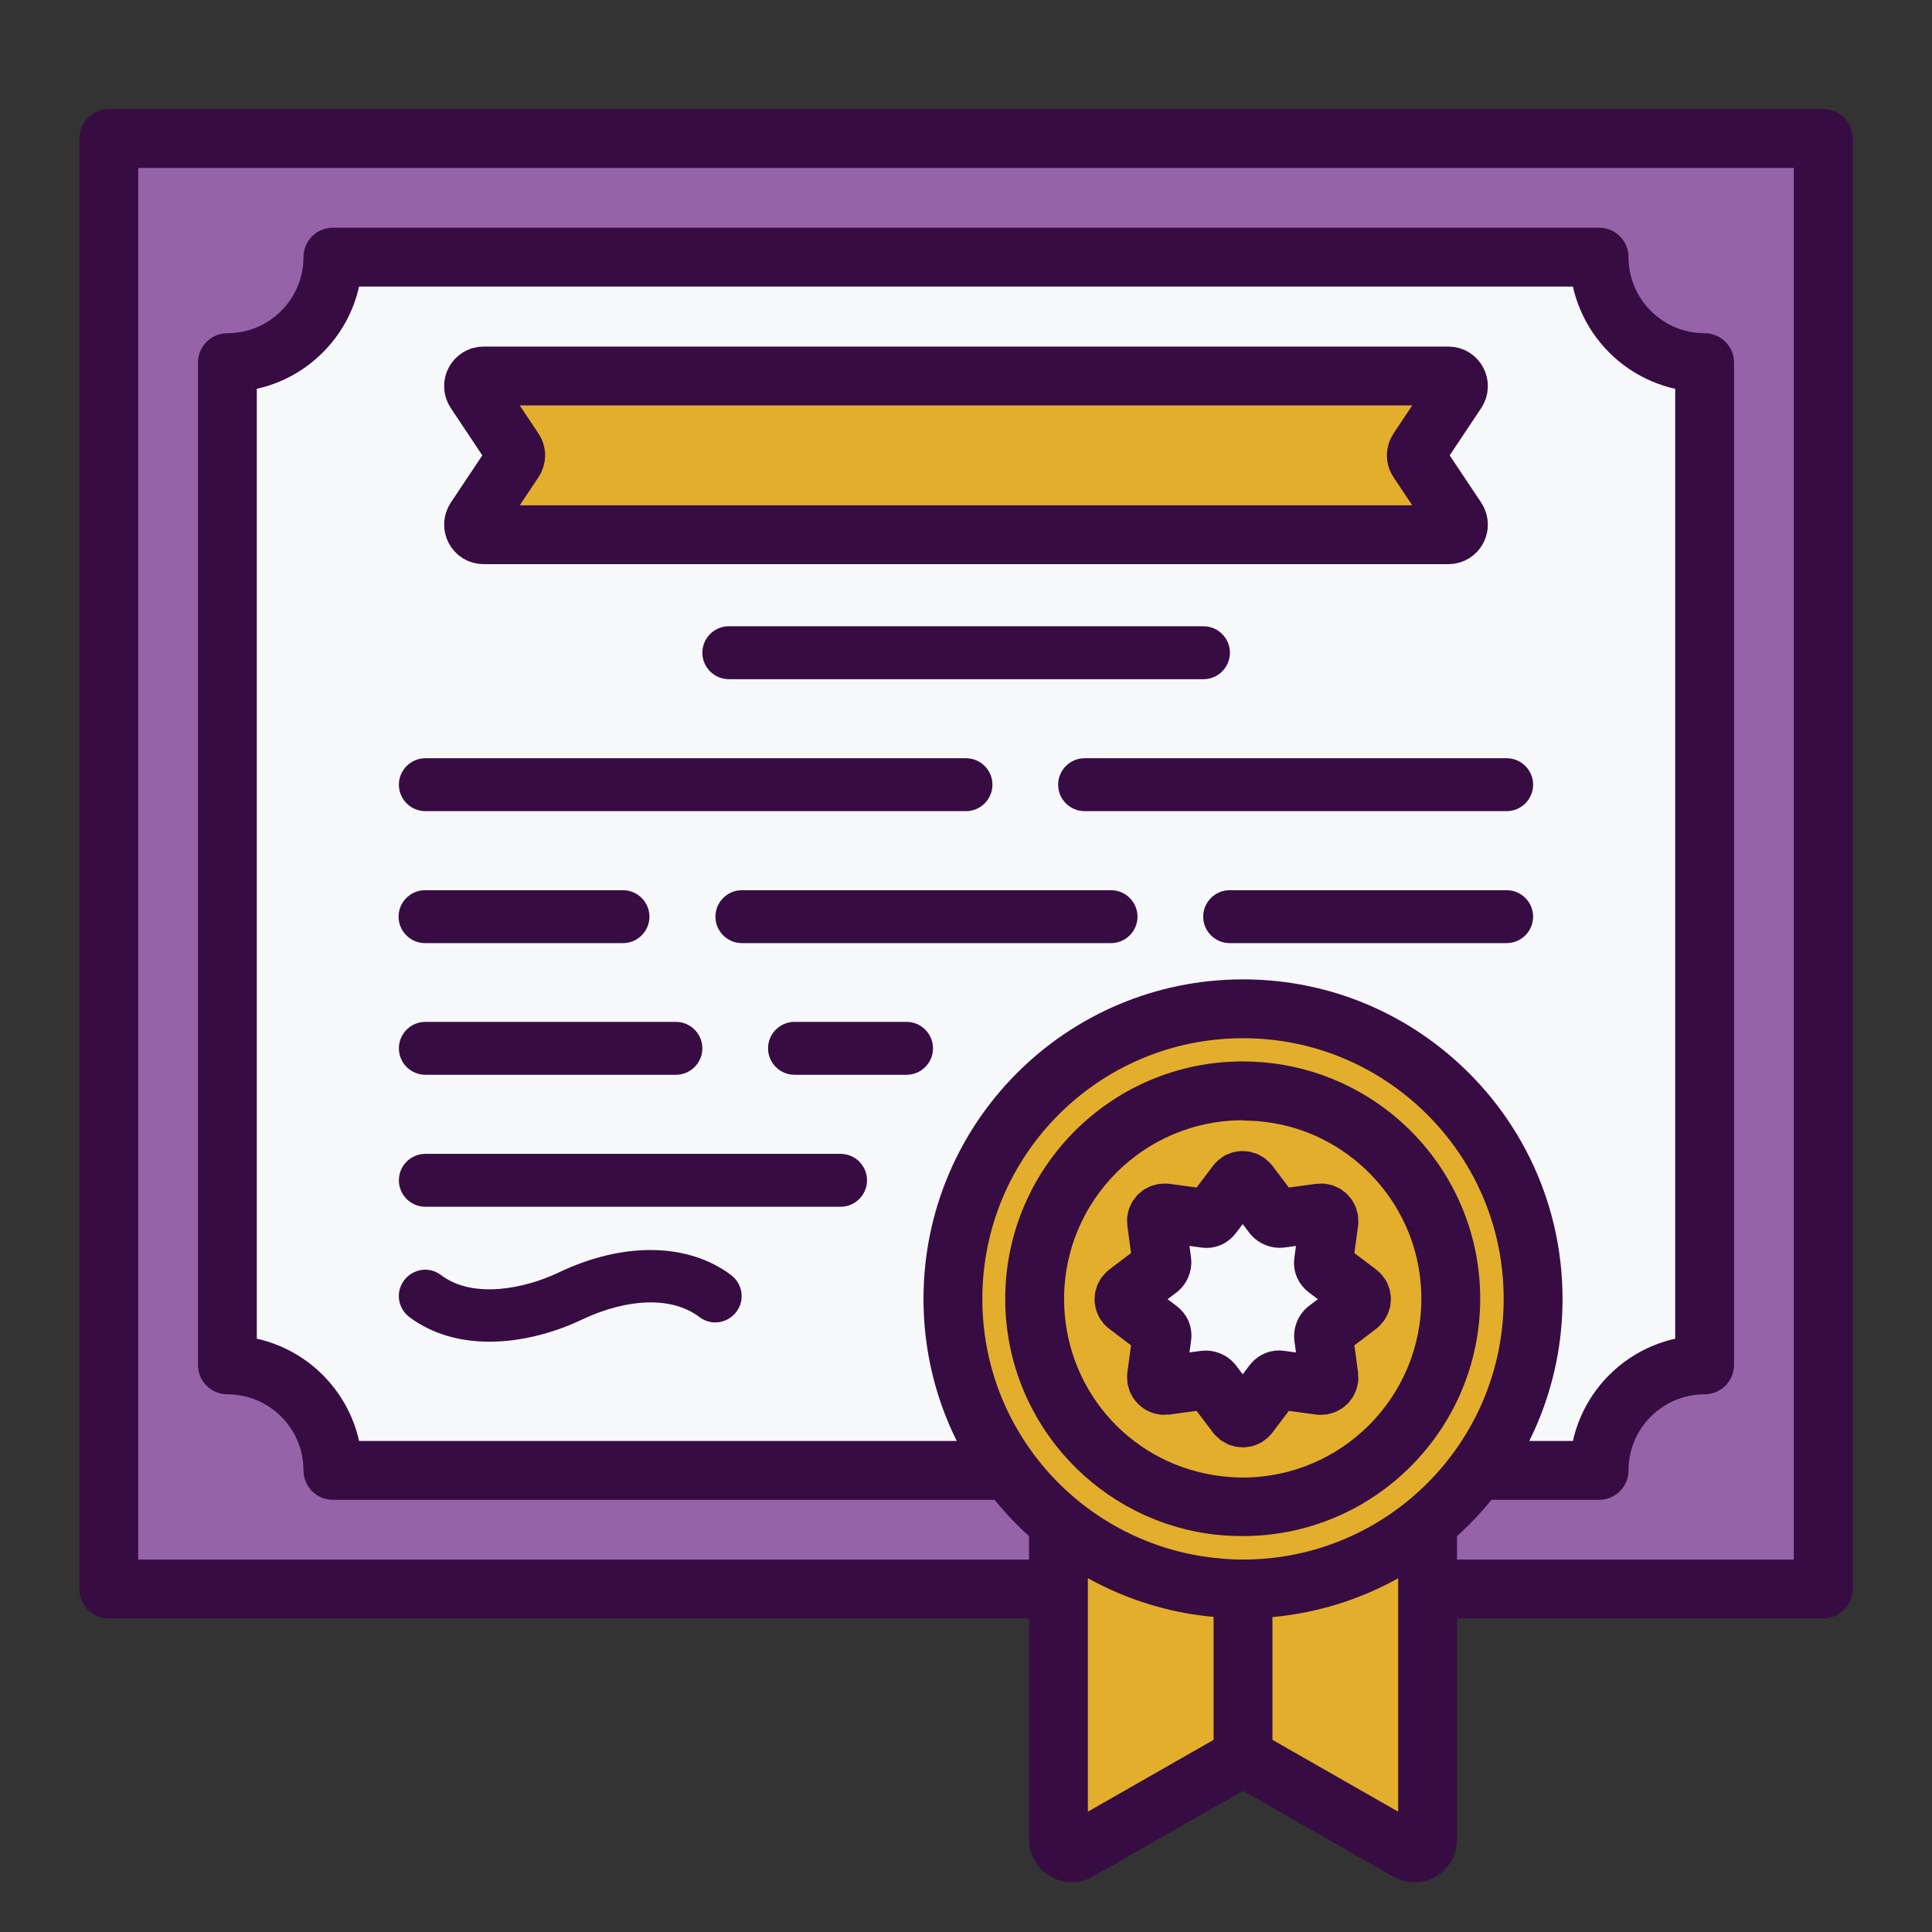 <?xml version="1.0" encoding="UTF-8"?><svg id="Layer_1" xmlns="http://www.w3.org/2000/svg" viewBox="0 0 65 65"><rect x="0" y="0" width="65" height="65" fill="#333333" stroke="none"/><defs><style>.cls-1,.cls-2{fill:#e3ae2c;}.cls-3{fill:#370c43;}.cls-4{fill:#9663a9;}.cls-4,.cls-2,.cls-5{stroke:#370c43;stroke-linecap:round;stroke-linejoin:round;stroke-width:1.98px;}.cls-5{fill:#f7f8f9;}</style></defs><polygon class="cls-4" points="43.56 53.46 21.44 53.46 3.66 53.46 3.66 4.66 21.44 4.66 43.56 4.66 61.34 4.66 61.34 53.46 43.56 53.46"/><path class="cls-5" d="M53.8,49.47H11.2c0-1.96-1.59-3.55-3.55-3.55V12.2c1.96,0,3.55-1.59,3.55-3.55H53.8c0,1.96,1.59,3.55,3.55,3.55V45.92c-1.96,0-3.55,1.59-3.55,3.55Z"/><path class="cls-2" d="M48.73,12.65H16.27c-.27,0-.43,.3-.28,.53l1.3,1.95c.08,.11,.08,.26,0,.38l-1.3,1.95c-.15,.23,.01,.53,.28,.53H48.73c.27,0,.43-.3,.28-.53l-1.3-1.95c-.08-.11-.08-.26,0-.38l1.3-1.95c.15-.23-.01-.53-.28-.53Z"/><g><path class="cls-3" d="M40.49,22.85h-15.97c-.49,0-.89-.4-.89-.89s.4-.89,.89-.89h15.97c.49,0,.89,.4,.89,.89s-.4,.89-.89,.89Z"/><path class="cls-3" d="M50.69,27.29h-14.2c-.49,0-.89-.4-.89-.89s.4-.89,.89-.89h14.2c.49,0,.89,.4,.89,.89s-.4,.89-.89,.89Z"/><path class="cls-3" d="M32.5,27.29H14.31c-.49,0-.89-.4-.89-.89s.4-.89,.89-.89h18.19c.49,0,.89,.4,.89,.89s-.4,.89-.89,.89Z"/><path class="cls-3" d="M50.69,31.73h-9.32c-.49,0-.89-.4-.89-.89s.4-.89,.89-.89h9.32c.49,0,.89,.4,.89,.89s-.4,.89-.89,.89Z"/><path class="cls-3" d="M37.38,31.73h-12.42c-.49,0-.89-.4-.89-.89s.4-.89,.89-.89h12.42c.49,0,.89,.4,.89,.89s-.4,.89-.89,.89Z"/><path class="cls-3" d="M20.96,31.73h-6.66c-.49,0-.89-.4-.89-.89s.4-.89,.89-.89h6.66c.49,0,.89,.4,.89,.89s-.4,.89-.89,.89Z"/><path class="cls-3" d="M30.5,36.16h-3.77c-.49,0-.89-.4-.89-.89s.4-.89,.89-.89h3.77c.49,0,.89,.4,.89,.89s-.4,.89-.89,.89Z"/><path class="cls-3" d="M22.74,36.16H14.31c-.49,0-.89-.4-.89-.89s.4-.89,.89-.89h8.43c.49,0,.89,.4,.89,.89s-.4,.89-.89,.89Z"/><path class="cls-3" d="M28.28,40.6H14.31c-.49,0-.89-.4-.89-.89s.4-.89,.89-.89h13.97c.49,0,.89,.4,.89,.89s-.4,.89-.89,.89Z"/><path class="cls-3" d="M16.46,45.14c-.95,0-1.9-.24-2.69-.83-.39-.3-.47-.85-.17-1.24,.3-.39,.85-.47,1.24-.17,1.07,.81,2.81,.46,3.96-.09,2.18-1.04,4.35-1,5.8,.09,.39,.3,.47,.85,.17,1.24-.3,.39-.85,.47-1.24,.17-.91-.69-2.39-.65-3.96,.09-.9,.43-2.01,.74-3.11,.74Z"/></g><g><path class="cls-2" d="M35.61,44.02v17.87c0,.34,.37,.55,.66,.39l5.55-3.17,5.55,3.17c.3,.17,.66-.04,.66-.39v-17.87h-12.42Z"/><path class="cls-2" d="M47.89,36.06c-1.67-1.33-3.77-2.12-6.07-2.12-5.39,0-9.76,4.37-9.76,9.76,0,4.86,3.55,8.88,8.19,9.63,.51,.08,1.04,.13,1.57,.13,5.39,0,9.76-4.37,9.76-9.76,0-3.1-1.44-5.85-3.69-7.64Z"/><g><path class="cls-1" d="M41.82,50.7c-.37,0-.75-.03-1.13-.09-3.4-.55-5.87-3.45-5.87-6.9,0-3.86,3.14-7,7-7,1.59,0,3.1,.53,4.35,1.52,1.68,1.34,2.65,3.33,2.65,5.48,0,3.86-3.14,7-7,7Z"/><path class="cls-3" d="M41.82,37.7c1.37,0,2.66,.45,3.73,1.3,1.44,1.15,2.27,2.86,2.27,4.7,0,3.31-2.69,6.01-6.01,6.01-.32,0-.65-.03-.97-.08-2.92-.47-5.04-2.97-5.04-5.93,0-3.31,2.69-6.01,6.01-6.01m0-1.98c-4.41,0-7.99,3.58-7.99,7.99,0,3.97,2.9,7.27,6.7,7.88,.42,.07,.85,.1,1.29,.1,4.41,0,7.99-3.58,7.99-7.99,0-2.53-1.18-4.79-3.02-6.25-1.36-1.08-3.09-1.73-4.97-1.73h0Z"/></g><line class="cls-2" x1="41.82" y1="59.11" x2="41.82" y2="53.46"/><path class="cls-5" d="M44.63,44.73l1.07-.81c.14-.11,.14-.32,0-.42l-1.07-.81c-.08-.06-.12-.15-.1-.25l.18-1.33c.02-.17-.12-.32-.3-.3l-1.33,.18c-.09,.01-.19-.03-.25-.1l-.81-1.07c-.11-.14-.32-.14-.42,0l-.81,1.07c-.06,.08-.15,.12-.25,.1l-1.33-.18c-.17-.02-.32,.12-.3,.3l.18,1.33c.01,.09-.03,.19-.1,.25l-1.07,.81c-.14,.11-.14,.32,0,.42l1.07,.81c.08,.06,.12,.15,.1,.25l-.18,1.33c-.02,.17,.12,.32,.3,.3l1.33-.18c.09-.01,.19,.03,.25,.1l.81,1.07c.11,.14,.32,.14,.42,0l.81-1.07c.06-.08,.15-.12,.25-.1l1.33,.18c.17,.02,.32-.12,.3-.3l-.18-1.33c-.01-.09,.03-.19,.1-.25Z"/></g></svg>
